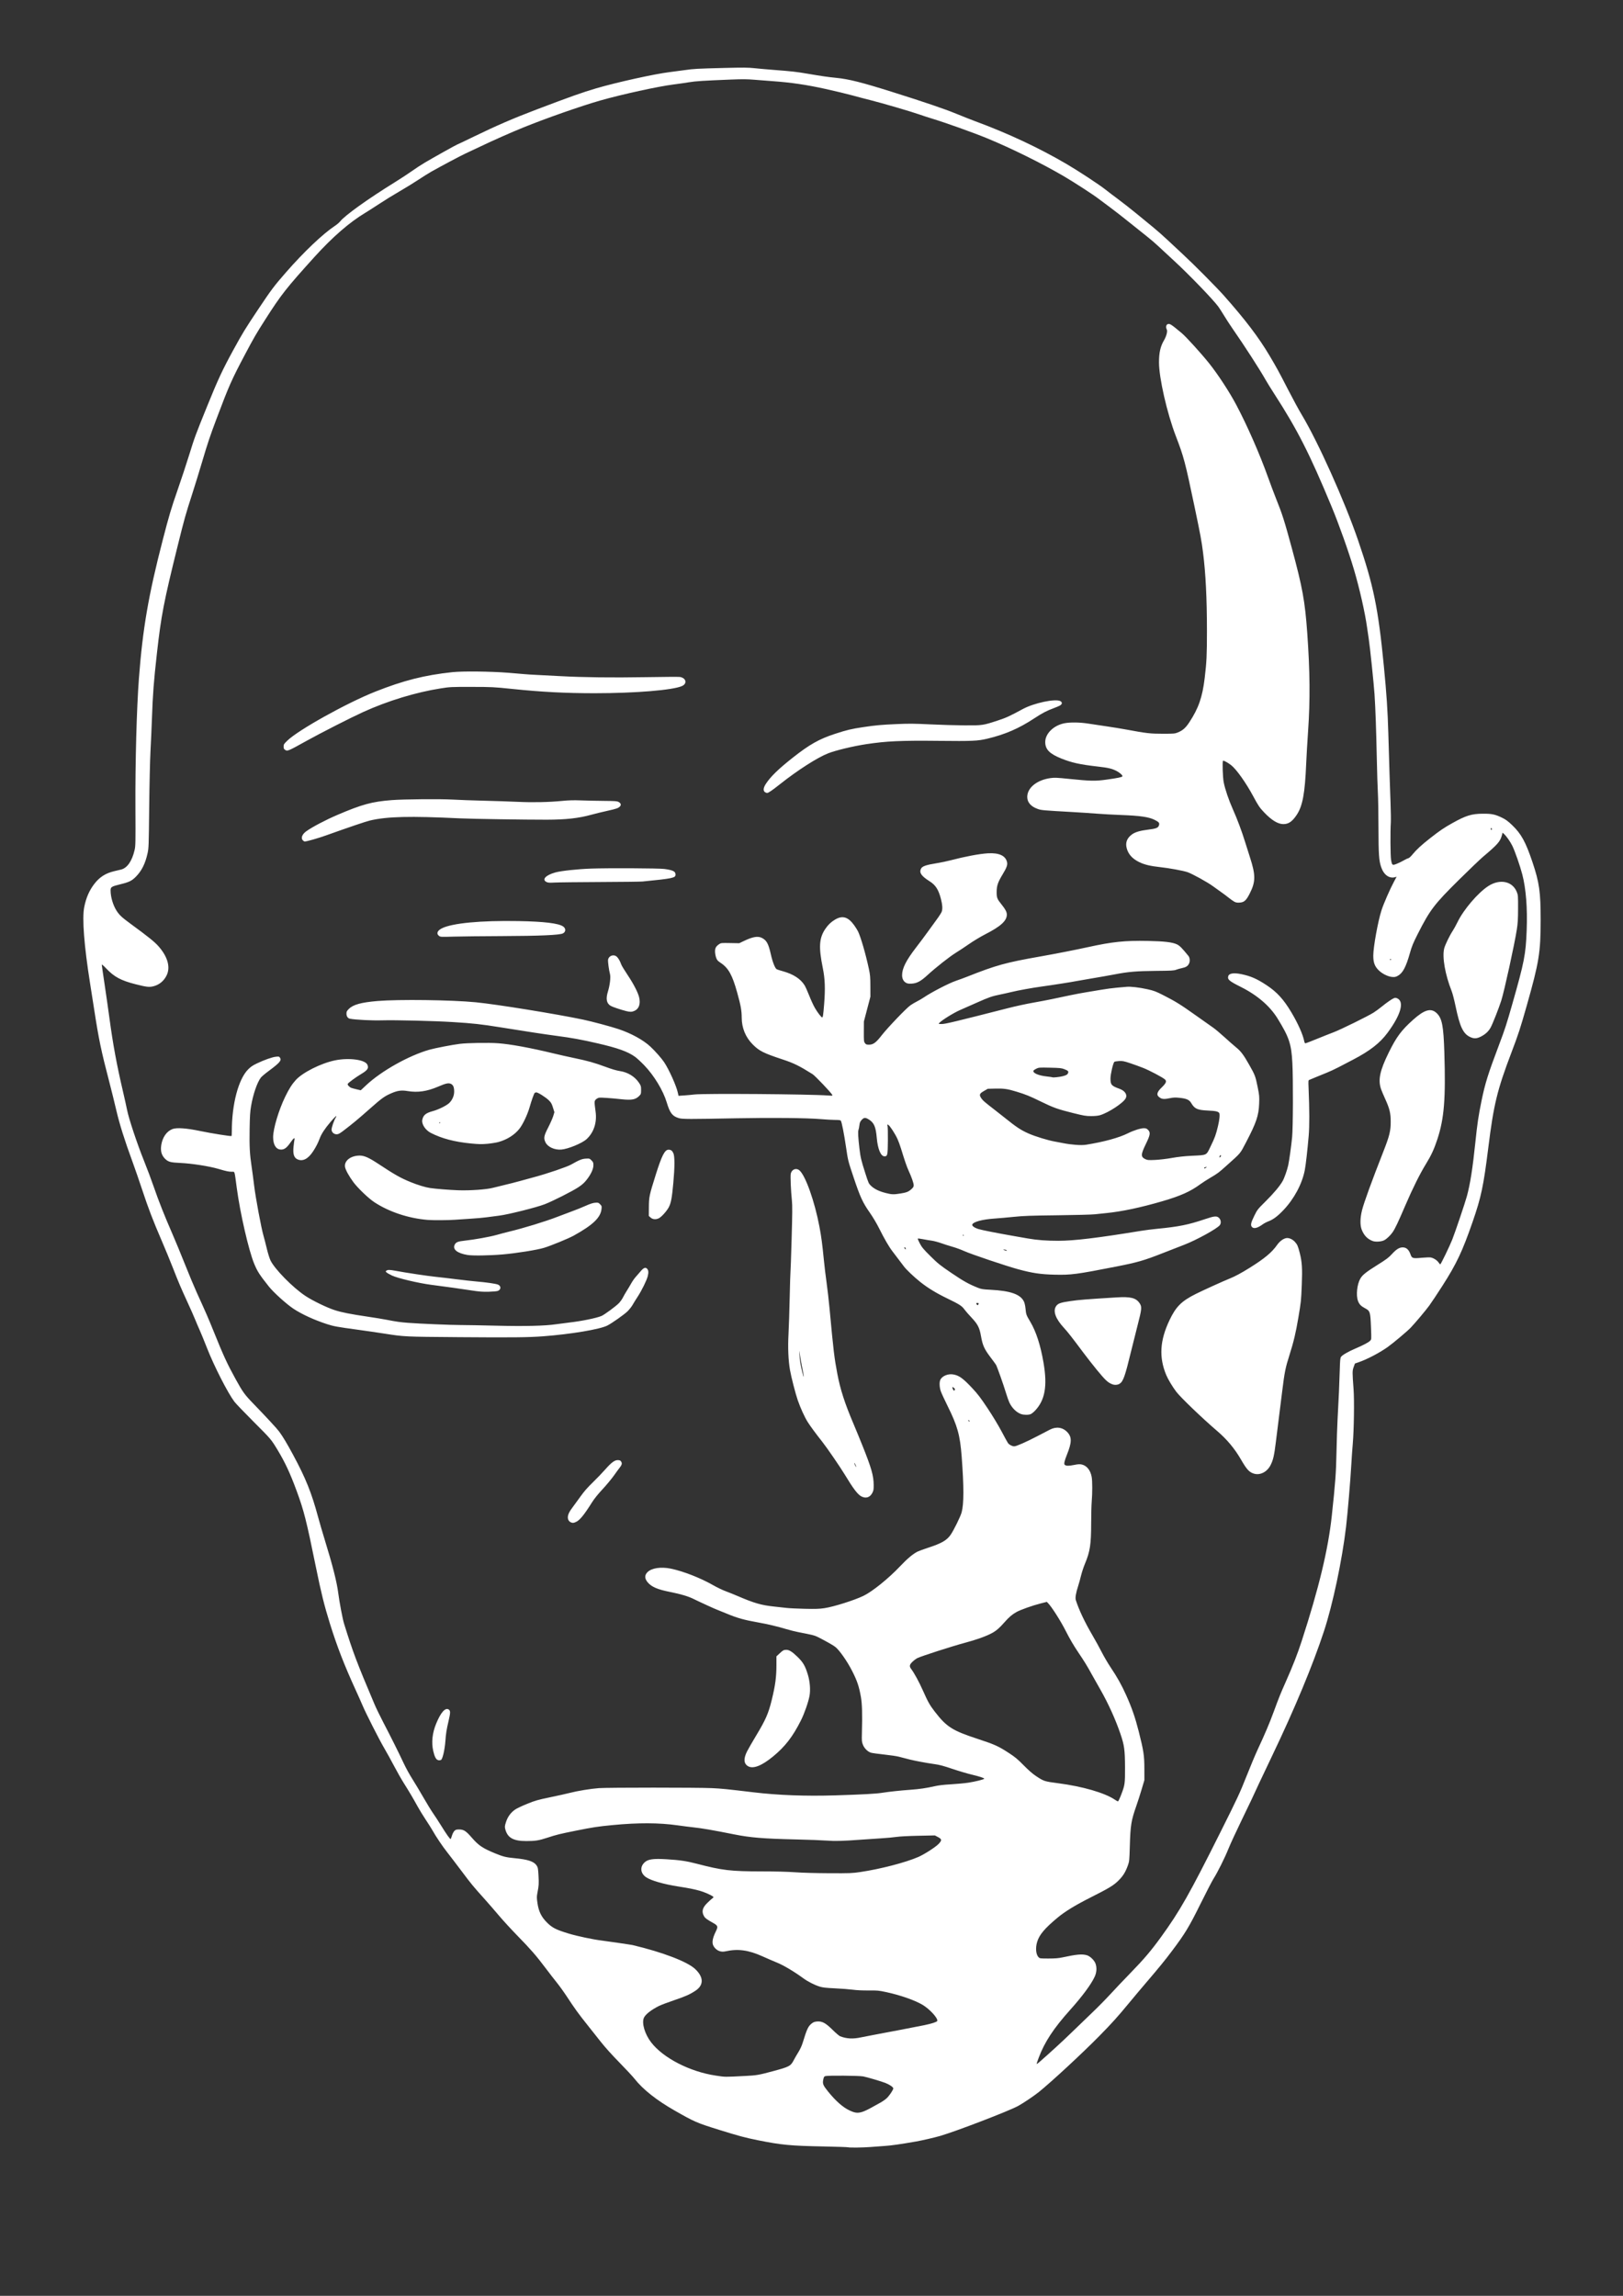 <?xml version="1.0" encoding="UTF-8" standalone="no"?>
<svg
   xmlns:dc="http://purl.org/dc/elements/1.1/"
   xmlns:cc="http://creativecommons.org/ns#"
   xmlns:rdf="http://www.w3.org/1999/02/22-rdf-syntax-ns#"
   xmlns:svg="http://www.w3.org/2000/svg"
   xmlns="http://www.w3.org/2000/svg"
   id="svg8"
   version="1.1"
   viewBox="0 0 210 297"
   height="297mm"
   width="210mm">
  <rect x="0" y="0" width="210" height="297" fill="#333333" stroke="none"/>
  <defs
     id="defs2" />
  <g
     id="layer1">
    <path
       id="path108"
       d="m 109.711,277.785 c -0.025,-0.025 -1.419,-0.072 -3.097,-0.105 -4.355,-0.084 -5.512,-0.194 -8.579,-0.812 -1.628,-0.328 -2.458,-0.551 -4.957,-1.329 -2.935,-0.914 -3.199,-1.029 -5.808,-2.519 -2.342,-1.338 -4.087,-2.723 -5.173,-4.104 -0.231,-0.294 -1.113,-1.241 -1.959,-2.105 -0.966,-0.985 -1.871,-1.992 -2.43,-2.704 -0.49,-0.624 -1.279,-1.619 -1.752,-2.21 -1.073,-1.342 -1.615,-2.09 -2.549,-3.518 -0.404,-0.618 -1.008,-1.461 -1.341,-1.873 -0.333,-0.412 -1,-1.273 -1.481,-1.913 -1.191,-1.584 -1.93,-2.433 -3.609,-4.15 -0.786,-0.804 -1.877,-1.992 -2.424,-2.639 -0.547,-0.647 -1.365,-1.59 -1.818,-2.095 -1.55,-1.727 -1.724,-1.937 -2.98,-3.611 -0.692,-0.922 -1.537,-2.029 -1.878,-2.461 -0.623,-0.788 -1.477,-2.056 -1.921,-2.853 -0.131,-0.235 -0.517,-0.845 -0.857,-1.355 -0.34,-0.51 -0.822,-1.296 -1.07,-1.747 -0.607,-1.102 -1.049,-1.849 -1.764,-2.983 -0.33,-0.523 -0.914,-1.55 -1.298,-2.282 -0.384,-0.733 -0.946,-1.75 -1.248,-2.26 -0.626,-1.057 -2.381,-4.514 -2.807,-5.528 -0.156,-0.373 -0.557,-1.271 -0.889,-1.997 -1.473,-3.214 -2.417,-5.647 -3.339,-8.609 -0.727,-2.335 -1.129,-3.956 -1.81,-7.303 -1.227,-6.026 -1.542,-7.273 -2.501,-9.876 -0.833,-2.261 -1.493,-3.675 -2.459,-5.274 -0.83,-1.373 -0.852,-1.398 -3.107,-3.653 -1.185,-1.185 -2.303,-2.351 -2.484,-2.592 -0.854,-1.137 -2.623,-4.601 -3.53,-6.915 -0.361,-0.922 -0.788,-1.965 -0.948,-2.318 -0.16,-0.353 -0.427,-0.979 -0.594,-1.391 -0.167,-0.412 -0.6,-1.391 -0.961,-2.175 -0.872,-1.891 -1.18,-2.614 -1.938,-4.554 -0.35,-0.896 -0.992,-2.453 -1.426,-3.459 -1.138,-2.638 -1.733,-4.191 -2.52,-6.573 -0.382,-1.157 -0.96,-2.826 -1.284,-3.709 -1.007,-2.741 -1.66,-4.82 -2.074,-6.602 -0.215,-0.926 -0.615,-2.544 -0.889,-3.596 -1.078,-4.133 -1.384,-5.599 -1.992,-9.559 -0.117,-0.765 -0.342,-2.193 -0.498,-3.174 -0.786,-4.928 -1.061,-8.486 -0.769,-9.955 0.238,-1.199 0.652,-2.151 1.304,-2.998 0.681,-0.885 1.461,-1.383 2.58,-1.647 0.343,-0.081 0.739,-0.175 0.88,-0.209 0.795,-0.192 1.423,-1.099 1.753,-2.528 0.121,-0.525 0.129,-0.919 0.106,-5.416 -0.03,-5.962 0.159,-12.935 0.456,-16.832 0.489,-6.408 1.23,-10.714 3.071,-17.831 0.825,-3.189 1.096,-4.101 1.952,-6.562 0.437,-1.255 1.084,-3.213 1.438,-4.351 0.772,-2.483 0.817,-2.605 2.392,-6.49 1.364,-3.366 1.962,-4.649 3.339,-7.168 1.231,-2.252 1.53,-2.74 3.248,-5.314 1.693,-2.536 2.053,-3.014 3.596,-4.779 2.294,-2.624 4.757,-4.965 6.297,-5.985 0.266,-0.176 0.571,-0.431 0.677,-0.567 0.622,-0.79 3.586,-2.916 7.081,-5.079 0.745,-0.461 1.732,-1.108 2.192,-1.436 0.46,-0.329 1.23,-0.832 1.712,-1.118 1.02,-0.606 4.097,-2.327 4.161,-2.327 0.024,0 0.995,-0.462 2.159,-1.028 2.929,-1.423 5.11,-2.366 8.071,-3.491 4.429,-1.682 6.022,-2.248 7.757,-2.756 2.707,-0.792 7.584,-1.87 9.524,-2.105 0.518,-0.063 1.376,-0.177 1.905,-0.253 1.216,-0.176 1.601,-0.197 5.171,-0.286 2.465,-0.061 3.081,-0.056 3.923,0.034 0.549,0.059 1.64,0.156 2.425,0.216 2.433,0.187 2.95,0.246 4.458,0.503 1.76,0.301 2.633,0.427 3.668,0.528 1.634,0.161 3.284,0.577 7.28,1.834 4.15,1.306 6.742,2.188 8.232,2.801 0.856,0.352 1.985,0.799 2.511,0.992 4.191,1.544 8.196,3.421 11.796,5.528 1.534,0.898 4.226,2.667 5.028,3.305 0.294,0.234 1.032,0.795 1.64,1.246 0.608,0.452 1.651,1.269 2.318,1.816 0.667,0.547 1.646,1.35 2.176,1.785 0.53,0.434 1.349,1.156 1.821,1.603 0.472,0.447 1.418,1.33 2.104,1.963 1.333,1.23 4.301,4.218 5.24,5.276 2.787,3.139 4.515,5.412 5.933,7.804 0.928,1.566 1.192,2.049 2.374,4.35 0.619,1.205 1.414,2.669 1.767,3.254 2.11,3.5 5.564,11.187 7.3,16.249 2.003,5.837 2.611,8.799 3.339,16.268 0.36,3.688 0.494,5.717 0.582,8.773 0.128,4.443 0.204,6.829 0.283,8.88 0.043,1.118 0.06,2.306 0.038,2.639 -0.075,1.119 -0.054,4.298 0.032,4.792 0.127,0.731 0.156,0.75 0.751,0.513 0.273,-0.109 0.671,-0.303 0.885,-0.431 0.214,-0.128 0.474,-0.252 0.579,-0.275 0.119,-0.026 0.327,-0.211 0.556,-0.493 0.51,-0.628 1.164,-1.23 2.319,-2.134 1.225,-0.959 1.773,-1.33 2.847,-1.929 1.763,-0.983 2.473,-1.201 3.937,-1.212 1.163,-0.009 1.603,0.085 2.516,0.532 0.455,0.223 0.746,0.438 1.269,0.938 1.186,1.134 1.757,2.173 2.638,4.796 0.886,2.637 1.059,3.856 1.058,7.456 0,4.222 -0.203,5.476 -1.78,11.041 -0.853,3.01 -1.093,3.745 -1.995,6.117 -1.85,4.867 -2.298,6.708 -2.995,12.299 -0.624,5.009 -0.925,6.432 -2.045,9.658 -1.314,3.788 -2.068,5.382 -3.893,8.234 -0.662,1.034 -1.431,2.189 -1.709,2.568 -0.489,0.665 -1.793,2.216 -2.399,2.853 -0.431,0.453 -2.236,1.972 -2.956,2.487 -1.062,0.759 -2.664,1.6 -3.792,1.988 l -0.466,0.16 -0.163,0.451 c -0.179,0.498 -0.18,0.641 -0.013,2.876 0.106,1.424 0.051,5.283 -0.101,7.025 -0.06,0.686 -0.144,1.874 -0.186,2.639 -0.116,2.083 -0.479,6.394 -0.685,8.131 -0.517,4.364 -1.717,10.033 -2.859,13.509 -1.437,4.375 -3.783,10.015 -6.693,16.091 -1.059,2.211 -2.674,5.642 -2.674,5.681 0,0.016 -0.574,1.208 -1.274,2.648 -0.701,1.44 -1.474,3.116 -1.718,3.724 -0.475,1.184 -1.417,3.072 -1.939,3.887 -0.176,0.275 -0.932,1.735 -1.68,3.245 -1.481,2.99 -1.989,3.83 -3.672,6.069 -0.946,1.259 -1.65,2.123 -3.372,4.135 -0.59,0.689 -1.586,1.875 -2.214,2.635 -1.476,1.787 -2.198,2.589 -3.813,4.232 -2.205,2.243 -6.193,5.937 -7.845,7.267 -0.629,0.506 -1.977,1.414 -2.67,1.797 -1.156,0.64 -8.021,3.279 -10.1,3.882 -0.756,0.219 -2.313,0.579 -3.103,0.717 -2.028,0.355 -3.216,0.524 -4.065,0.579 -0.549,0.036 -1.384,0.097 -1.854,0.137 -0.957,0.081 -2.84,0.099 -2.911,0.029 z m 1.87,-4.583 c 0.239,-0.074 0.747,-0.311 1.13,-0.526 0.382,-0.215 0.918,-0.512 1.19,-0.66 0.272,-0.149 0.634,-0.398 0.803,-0.554 0.367,-0.338 0.877,-1.095 0.877,-1.301 0,-0.157 -0.508,-0.503 -1.034,-0.704 -0.578,-0.221 -2.369,-0.748 -2.853,-0.84 -0.548,-0.103 -4.556,-0.137 -4.898,-0.041 -0.162,0.045 -0.203,0.113 -0.273,0.447 -0.112,0.54 -0.032,0.741 0.616,1.544 0.984,1.219 1.911,2.039 2.762,2.442 0.729,0.345 1.068,0.384 1.68,0.194 z M 96.467,268.557 c 1.447,-0.076 1.688,-0.118 3.506,-0.605 2.171,-0.582 2.329,-0.665 2.738,-1.453 0.135,-0.26 0.406,-0.729 0.603,-1.043 0.213,-0.341 0.432,-0.815 0.542,-1.177 0.559,-1.83 0.718,-2.165 1.205,-2.536 0.201,-0.153 0.363,-0.209 0.679,-0.231 0.651,-0.047 1.083,0.189 2,1.092 0.414,0.408 0.847,0.777 0.963,0.821 0.858,0.327 1.648,0.368 2.712,0.139 0.39,-0.084 1.126,-0.227 1.636,-0.319 1.177,-0.212 5.632,-1.066 6.526,-1.252 0.985,-0.204 1.642,-0.417 1.692,-0.547 0.128,-0.333 -0.966,-1.535 -1.904,-2.092 -1,-0.594 -2.861,-1.246 -4.674,-1.637 -0.996,-0.215 -1.155,-0.23 -2.307,-0.219 -0.775,0.008 -1.534,-0.028 -2.033,-0.096 -0.438,-0.059 -1.47,-0.139 -2.294,-0.178 -1.195,-0.056 -1.599,-0.101 -1.997,-0.225 -0.66,-0.205 -1.531,-0.646 -2.104,-1.065 -1.206,-0.882 -2.538,-1.677 -3.414,-2.036 -0.495,-0.203 -1.335,-0.566 -1.866,-0.806 -1.827,-0.827 -3.201,-1.014 -4.808,-0.654 -0.517,0.116 -0.978,-0.023 -1.337,-0.403 -0.479,-0.507 -0.448,-1.089 0.121,-2.243 0.268,-0.544 0.222,-0.687 -0.323,-0.995 -0.863,-0.489 -1.072,-0.638 -1.212,-0.868 -0.365,-0.598 -0.252,-1.111 0.382,-1.736 0.241,-0.238 0.534,-0.505 0.652,-0.595 0.21,-0.159 0.211,-0.164 0.071,-0.271 -0.253,-0.195 -1.127,-0.573 -1.676,-0.725 -0.754,-0.209 -1.389,-0.336 -2.724,-0.544 -1.93,-0.302 -3.56,-0.766 -4.207,-1.198 -0.749,-0.5 -0.846,-1.329 -0.224,-1.92 0.448,-0.426 1.12,-0.522 2.89,-0.413 1.705,0.105 2.563,0.233 3.909,0.585 3.269,0.854 4.356,0.981 8.381,0.983 1.786,9.5e-4 3.33,0.041 4.315,0.112 0.938,0.068 2.656,0.115 4.422,0.123 2.679,0.012 2.969,6.6e-4 3.994,-0.151 2.601,-0.384 5.894,-1.239 7.525,-1.953 0.784,-0.343 2.25,-1.287 2.629,-1.694 0.439,-0.469 0.424,-0.605 -0.098,-0.882 l -0.392,-0.208 -2.14,0.044 c -1.271,0.026 -2.415,0.085 -2.817,0.147 -0.373,0.057 -1.255,0.138 -1.961,0.181 -0.706,0.043 -1.91,0.124 -2.675,0.181 -2.336,0.172 -3.337,0.198 -4.422,0.114 -0.569,-0.044 -2.398,-0.112 -4.065,-0.151 -4.125,-0.096 -5.803,-0.234 -7.881,-0.649 -2.828,-0.565 -4.203,-0.801 -5.349,-0.92 -0.392,-0.041 -1.291,-0.155 -1.997,-0.255 -2.399,-0.339 -5.066,-0.349 -8.364,-0.033 -1.921,0.184 -2.558,0.281 -4.758,0.722 -2.099,0.421 -2.566,0.536 -3.711,0.914 -1.084,0.358 -1.554,0.433 -2.721,0.434 -1.705,9.5e-4 -2.449,-0.426 -2.734,-1.569 -0.071,-0.283 -0.058,-0.391 0.101,-0.892 0.216,-0.68 0.62,-1.231 1.188,-1.621 0.213,-0.146 0.914,-0.478 1.557,-0.738 1.048,-0.423 1.361,-0.512 2.996,-0.852 1.004,-0.209 2.141,-0.462 2.528,-0.563 0.985,-0.256 2.692,-0.535 3.751,-0.613 1.152,-0.084 12.806,-0.085 14.604,0 1.298,0.061 1.84,0.115 5.407,0.541 3.189,0.381 6.735,0.513 10.592,0.394 3.519,-0.108 5.236,-0.202 6.057,-0.332 0.905,-0.143 2.309,-0.294 3.607,-0.387 1.211,-0.087 2.086,-0.214 3.174,-0.462 0.517,-0.118 1.169,-0.194 2.104,-0.247 0.745,-0.042 1.758,-0.137 2.25,-0.211 0.89,-0.133 2.065,-0.427 2.065,-0.516 0,-0.09 -0.609,-0.289 -1.637,-0.534 -0.571,-0.136 -1.703,-0.472 -2.516,-0.747 -1.145,-0.387 -1.659,-0.523 -2.282,-0.605 -0.442,-0.058 -1.302,-0.202 -1.91,-0.321 -1.019,-0.198 -1.425,-0.294 -2.712,-0.64 -0.256,-0.069 -1.106,-0.194 -1.89,-0.279 -0.784,-0.085 -1.547,-0.19 -1.697,-0.234 -0.424,-0.124 -0.871,-0.564 -1.055,-1.038 -0.144,-0.372 -0.156,-0.503 -0.13,-1.478 0.067,-2.498 0.03,-3.814 -0.13,-4.707 -0.245,-1.366 -0.472,-2.045 -1.107,-3.304 -0.638,-1.266 -1.656,-2.727 -2.199,-3.157 -0.275,-0.218 -1.073,-0.672 -2.204,-1.255 -0.447,-0.231 -0.752,-0.309 -2.573,-0.66 -0.415,-0.08 -1.125,-0.258 -1.577,-0.395 -1.091,-0.331 -2.438,-0.65 -3.651,-0.864 -1.787,-0.316 -2.679,-0.566 -4.042,-1.133 -0.71,-0.295 -1.305,-0.537 -1.321,-0.537 -0.056,0 -2.362,-1.057 -2.935,-1.345 -0.719,-0.361 -1.653,-0.641 -3.119,-0.934 -1.588,-0.317 -2.353,-0.647 -2.849,-1.226 -0.421,-0.492 -0.431,-0.943 -0.03,-1.335 0.545,-0.533 1.745,-0.71 3.019,-0.446 1.615,0.335 3.86,1.215 5.492,2.152 0.471,0.27 1.193,0.617 1.605,0.77 0.412,0.153 1.102,0.43 1.533,0.616 2.124,0.914 3.069,1.189 4.672,1.359 0.569,0.06 1.323,0.143 1.676,0.185 0.353,0.041 1.412,0.092 2.354,0.113 1.379,0.031 1.869,0.015 2.518,-0.08 1.208,-0.178 3.883,-1.021 5.077,-1.6 1.149,-0.557 3.243,-2.247 4.722,-3.811 0.945,-0.999 1.666,-1.605 2.267,-1.907 0.176,-0.088 0.786,-0.312 1.355,-0.497 1.749,-0.569 2.434,-0.963 2.93,-1.684 0.409,-0.594 1.273,-2.354 1.42,-2.893 0.302,-1.105 0.303,-3.321 0.006,-7.227 -0.212,-2.778 -0.543,-3.967 -1.823,-6.543 -0.404,-0.814 -0.802,-1.678 -0.884,-1.922 -0.176,-0.52 -0.195,-1.19 -0.043,-1.485 0.242,-0.469 0.958,-0.77 1.605,-0.677 0.777,0.112 1.304,0.486 2.52,1.787 0.709,0.758 1.079,1.244 1.983,2.603 0.65,0.977 1.4,2.219 1.806,2.989 0.382,0.725 0.755,1.403 0.829,1.507 0.157,0.221 0.542,0.42 0.812,0.42 0.269,0 1.506,-0.543 2.962,-1.3 0.686,-0.357 1.429,-0.743 1.65,-0.857 0.832,-0.432 1.671,-0.306 2.266,0.339 0.591,0.641 0.575,1.31 -0.068,2.915 -0.332,0.829 -0.408,1.195 -0.27,1.304 0.182,0.145 0.499,0.148 1.188,0.012 0.564,-0.111 0.752,-0.122 1.019,-0.058 0.645,0.154 1.112,0.743 1.27,1.601 0.096,0.518 0.099,2.079 0.006,3.176 -0.038,0.451 -0.07,1.699 -0.072,2.773 -0.004,2.799 -0.142,3.709 -0.806,5.289 -0.174,0.414 -0.401,1.104 -0.506,1.533 -0.104,0.43 -0.268,1.022 -0.364,1.316 -0.299,0.918 -0.407,1.555 -0.312,1.849 0.418,1.296 1.142,2.825 2.163,4.571 0.379,0.647 0.917,1.626 1.196,2.175 0.279,0.549 0.787,1.417 1.13,1.929 0.891,1.332 1.428,2.293 2.029,3.629 0.734,1.633 1.171,2.898 1.631,4.717 0.628,2.487 0.72,3.096 0.722,4.81 l 9.5e-4,1.462 -0.349,1.177 c -0.192,0.647 -0.504,1.618 -0.693,2.157 -0.668,1.902 -0.763,2.491 -0.843,5.261 -0.052,1.776 -0.066,1.921 -0.239,2.407 -0.31,0.871 -0.617,1.374 -1.189,1.95 -0.655,0.66 -1.197,0.989 -3.711,2.258 -1.927,0.972 -3.267,1.795 -4.229,2.597 -1.646,1.372 -2.334,2.187 -2.616,3.103 -0.244,0.789 -0.167,1.65 0.179,1.996 0.164,0.164 0.205,0.169 1.296,0.168 0.862,-6.6e-4 1.285,-0.035 1.804,-0.147 1.821,-0.392 2.511,-0.454 3.129,-0.284 0.415,0.114 0.962,0.629 1.129,1.063 0.199,0.517 0.163,1.157 -0.098,1.723 -0.457,0.99 -1.599,2.534 -3.164,4.279 -2.151,2.399 -3.311,4.161 -4.073,6.188 -0.151,0.403 -0.275,0.766 -0.275,0.808 0,0.042 0.141,-0.047 0.313,-0.197 1.439,-1.255 3.075,-2.756 4.182,-3.835 0.727,-0.709 1.923,-1.862 2.659,-2.562 0.736,-0.701 1.81,-1.791 2.388,-2.422 0.577,-0.631 1.756,-1.874 2.619,-2.76 1.73,-1.777 2.652,-2.863 3.936,-4.635 2.441,-3.367 3.681,-5.556 7.716,-13.623 2.192,-4.382 2.491,-5.023 3.324,-7.132 0.504,-1.275 1.164,-2.85 1.467,-3.5 0.943,-2.02 1.528,-3.399 2.089,-4.925 0.695,-1.891 0.84,-2.251 1.547,-3.842 0.924,-2.082 1.512,-3.587 2.056,-5.261 2.228,-6.857 3.429,-11.85 3.896,-16.208 0.462,-4.304 0.554,-5.551 0.607,-8.202 0.029,-1.471 0.09,-3.333 0.134,-4.137 0.153,-2.795 0.244,-4.824 0.287,-6.423 0.036,-1.342 0.064,-1.639 0.164,-1.793 0.15,-0.229 0.939,-0.689 1.836,-1.07 1.023,-0.435 1.732,-0.807 1.919,-1.008 0.191,-0.205 0.185,-0.124 0.126,-1.689 -0.077,-2.056 -0.114,-2.178 -0.764,-2.522 -0.535,-0.283 -0.754,-0.51 -0.92,-0.953 -0.273,-0.73 -0.121,-2.162 0.308,-2.894 0.279,-0.477 0.744,-0.846 2.238,-1.78 1.138,-0.711 1.417,-0.921 1.847,-1.391 0.618,-0.676 1.031,-0.908 1.516,-0.854 0.403,0.045 0.691,0.338 0.889,0.903 0.179,0.511 0.283,0.542 1.451,0.433 0.516,-0.048 1.045,-0.065 1.177,-0.037 0.365,0.076 0.802,0.357 0.994,0.638 0.095,0.139 0.196,0.253 0.224,0.254 0.076,6.6e-4 1.207,-2.335 1.554,-3.209 0.374,-0.941 1.657,-4.742 1.89,-5.599 0.433,-1.593 0.749,-3.603 1.104,-7.025 0.25,-2.412 0.397,-3.4 0.798,-5.349 0.463,-2.254 0.831,-3.428 2.256,-7.204 0.774,-2.05 0.963,-2.631 1.717,-5.278 1.564,-5.49 1.743,-6.409 1.863,-9.542 0.111,-2.889 -0.084,-5.377 -0.567,-7.241 -0.288,-1.11 -0.962,-3.043 -1.295,-3.712 -0.277,-0.556 -0.745,-1.22 -1.077,-1.528 l -0.174,-0.162 -0.115,0.411 c -0.208,0.745 -0.576,1.158 -2.403,2.696 -0.371,0.313 -1.764,1.644 -3.094,2.958 -3.232,3.192 -3.78,3.911 -5.36,7.025 -0.609,1.202 -0.77,1.593 -1.021,2.482 -0.515,1.828 -0.934,2.61 -1.583,2.957 -0.265,0.142 -0.392,0.166 -0.725,0.137 -0.545,-0.047 -1.283,-0.415 -1.742,-0.87 -0.511,-0.507 -0.691,-0.998 -0.691,-1.889 0,-1.109 0.604,-4.445 1.063,-5.868 0.275,-0.854 1.114,-2.772 1.638,-3.745 l 0.318,-0.59 -0.197,0.055 c -0.752,0.21 -1.457,-0.295 -1.8,-1.293 -0.29,-0.844 -0.343,-1.617 -0.352,-5.178 -0.005,-1.863 -0.038,-3.853 -0.075,-4.422 -0.037,-0.569 -0.102,-2.671 -0.144,-4.672 -0.081,-3.77 -0.168,-6.197 -0.29,-8.095 -0.084,-1.298 -0.599,-6.24 -0.747,-7.168 -0.056,-0.353 -0.153,-1.011 -0.215,-1.462 -0.265,-1.928 -0.981,-5.085 -1.716,-7.56 -0.695,-2.34 -1.925,-5.797 -2.895,-8.131 -2.822,-6.795 -4.42,-9.938 -7.401,-14.549 -0.419,-0.648 -0.916,-1.45 -1.104,-1.784 -0.786,-1.389 -2.726,-4.395 -4.256,-6.597 -0.354,-0.51 -0.857,-1.28 -1.116,-1.712 -0.26,-0.432 -0.6,-0.961 -0.756,-1.177 -0.654,-0.904 -3.849,-4.213 -5.752,-5.959 -0.765,-0.702 -1.683,-1.552 -2.041,-1.891 -0.358,-0.338 -0.956,-0.853 -1.329,-1.144 -0.373,-0.291 -1.396,-1.109 -2.274,-1.819 -0.878,-0.71 -2.061,-1.632 -2.63,-2.05 -0.569,-0.417 -1.243,-0.92 -1.498,-1.118 -0.649,-0.502 -3.179,-2.142 -4.458,-2.889 -2.895,-1.692 -6.777,-3.611 -9.959,-4.923 -1.711,-0.705 -5.368,-2.013 -7.062,-2.526 -0.524,-0.159 -1.261,-0.399 -1.638,-0.534 -0.984,-0.353 -4.867,-1.49 -6.375,-1.867 -0.706,-0.177 -1.797,-0.463 -2.425,-0.637 -0.628,-0.174 -2.163,-0.542 -3.411,-0.818 -2.39,-0.529 -4.462,-0.835 -6.752,-0.997 -0.608,-0.043 -1.667,-0.126 -2.354,-0.183 -1.011,-0.085 -1.594,-0.091 -3.067,-0.032 -3.663,0.147 -4.625,0.209 -5.46,0.349 -0.469,0.079 -1.366,0.208 -1.993,0.287 -2.013,0.253 -6.673,1.272 -9.503,2.078 -2.499,0.712 -7.046,2.307 -10.004,3.509 -1.536,0.624 -3.839,1.644 -5.421,2.401 -0.804,0.385 -1.703,0.807 -1.997,0.939 -0.528,0.236 -3.209,1.66 -4.458,2.367 -0.353,0.2 -1.107,0.673 -1.676,1.052 -0.569,0.379 -1.66,1.05 -2.425,1.491 -0.765,0.441 -1.936,1.163 -2.603,1.605 -0.667,0.441 -1.485,0.966 -1.819,1.165 -2.022,1.208 -4.242,3.135 -6.543,5.676 -3.672,4.057 -4.339,4.904 -6.388,8.116 -1.196,1.875 -1.474,2.353 -2.591,4.461 -1.771,3.342 -2.1,4.084 -3.701,8.333 -0.868,2.304 -1.164,3.19 -1.898,5.668 -0.354,1.196 -0.918,3.026 -1.253,4.065 -0.895,2.775 -1.017,3.212 -1.919,6.847 -1.774,7.158 -2.113,8.911 -2.662,13.801 -0.417,3.705 -0.534,5.241 -0.648,8.488 -0.042,1.177 -0.125,3.054 -0.186,4.172 -0.063,1.164 -0.135,4.274 -0.167,7.275 -0.054,5.009 -0.063,5.274 -0.212,5.951 -0.293,1.334 -0.755,2.263 -1.503,3.023 -0.525,0.533 -0.872,0.705 -1.954,0.971 -1.228,0.301 -1.326,0.362 -1.326,0.821 0,0.842 0.318,1.914 0.782,2.631 0.354,0.548 0.68,0.851 1.796,1.669 2.402,1.762 3.141,2.36 3.669,2.97 1.158,1.336 1.518,2.682 0.995,3.729 -0.356,0.714 -0.946,1.198 -1.691,1.389 -0.548,0.14 -0.894,0.101 -2.319,-0.261 -1.891,-0.48 -2.768,-0.951 -3.794,-2.035 -0.35,-0.369 -0.578,-0.563 -0.578,-0.491 0,0.066 0.16,1.184 0.356,2.483 0.196,1.299 0.485,3.317 0.642,4.484 0.455,3.37 0.935,5.967 1.745,9.434 0.211,0.902 0.453,1.994 0.538,2.425 0.219,1.107 1.31,4.379 2.176,6.526 0.404,1 0.981,2.541 1.284,3.424 0.61,1.777 1.4,3.771 2.39,6.033 0.359,0.821 1.087,2.581 1.617,3.912 0.53,1.331 1.22,2.984 1.534,3.673 1.209,2.656 1.518,3.365 2.16,4.958 1.309,3.248 1.777,4.264 2.904,6.308 0.892,1.615 1.138,1.957 2.221,3.077 1.753,1.812 3.101,3.27 3.383,3.656 0.503,0.69 0.992,1.506 1.805,3.012 1.631,3.022 2.392,4.914 3.238,8.06 0.179,0.667 0.564,1.983 0.854,2.924 1.032,3.349 1.57,5.473 1.752,6.918 0.14,1.112 0.561,3.334 0.745,3.925 1.157,3.724 1.634,4.988 3.932,10.411 0.216,0.51 0.729,1.569 1.14,2.354 0.922,1.76 2.055,4.03 2.67,5.351 0.255,0.548 0.748,1.443 1.096,1.989 0.348,0.546 1.002,1.638 1.454,2.426 0.452,0.788 1.004,1.689 1.226,2.003 0.222,0.314 0.672,1.004 1,1.533 0.762,1.232 1.222,1.879 1.284,1.806 0.027,-0.032 0.103,-0.239 0.17,-0.459 0.067,-0.221 0.205,-0.485 0.308,-0.588 0.161,-0.161 0.248,-0.187 0.617,-0.187 0.59,0 0.88,0.186 1.621,1.041 0.897,1.035 1.409,1.38 3.049,2.055 1.01,0.416 1.407,0.514 2.477,0.614 1.736,0.162 2.527,0.421 2.871,0.941 0.173,0.262 0.194,0.373 0.247,1.295 0.06,1.06 0.046,1.292 -0.134,2.227 -0.101,0.524 -0.101,0.649 0.002,1.355 0.159,1.089 0.504,1.788 1.25,2.529 0.672,0.668 1.162,0.914 2.818,1.416 1.08,0.327 3.166,0.767 4.249,0.896 0.645,0.077 3.795,0.538 3.991,0.585 3.889,0.923 7.07,2.139 8.09,3.093 1.121,1.049 1.138,2.09 0.046,2.811 -0.744,0.492 -1.26,0.721 -2.819,1.251 -0.806,0.274 -1.665,0.599 -1.909,0.723 -1.018,0.513 -1.761,1.099 -1.95,1.54 -0.296,0.687 0.125,2.104 0.94,3.164 1.56,2.029 5.017,3.806 8.376,4.304 1.289,0.191 1.046,0.189 3.852,0.041 z m 0.307,-40.08 c -0.553,-0.337 -0.587,-0.977 -0.102,-1.927 0.166,-0.324 0.691,-1.236 1.166,-2.025 1.231,-2.043 1.583,-2.846 2.009,-4.574 0.466,-1.892 0.615,-2.995 0.615,-4.547 v -1.127 l 0.399,-0.372 c 0.449,-0.419 0.538,-0.467 0.87,-0.474 0.364,-0.008 0.762,0.239 1.443,0.896 0.732,0.706 1.011,1.182 1.352,2.309 0.273,0.901 0.358,1.983 0.216,2.755 -0.147,0.802 -0.666,2.288 -1.106,3.164 -1.059,2.11 -2.045,3.387 -3.613,4.677 -1.478,1.216 -2.596,1.645 -3.249,1.246 z m -40.164,-0.806 c -0.223,-0.107 -0.397,-0.472 -0.554,-1.159 -0.251,-1.097 -0.121,-2.317 0.377,-3.528 0.603,-1.467 1.183,-2.119 1.627,-1.828 0.238,0.156 0.233,0.398 -0.032,1.531 -0.247,1.056 -0.33,1.58 -0.396,2.505 -0.088,1.233 -0.393,2.497 -0.602,2.497 -0.035,0 -0.106,0.014 -0.159,0.031 -0.052,0.017 -0.17,-0.006 -0.261,-0.049 z m 17.284,-30.719 c -0.273,-0.112 -0.428,-0.359 -0.421,-0.671 0.008,-0.357 0.194,-0.737 0.656,-1.341 0.191,-0.249 0.631,-0.854 0.979,-1.344 0.458,-0.646 0.896,-1.147 1.589,-1.819 0.526,-0.51 1.262,-1.276 1.636,-1.702 0.754,-0.859 1.192,-1.187 1.583,-1.186 0.294,9.5e-4 0.379,0.047 0.492,0.262 0.097,0.185 0.03,0.4 -0.219,0.704 -0.095,0.115 -0.434,0.579 -0.755,1.03 -0.32,0.451 -0.987,1.254 -1.481,1.783 -0.572,0.613 -1.058,1.217 -1.339,1.663 -1.036,1.648 -1.595,2.334 -2.079,2.554 -0.314,0.143 -0.428,0.154 -0.644,0.066 z m 37.569,-3.364 c -0.48,-0.238 -1.043,-0.978 -2.192,-2.88 -0.563,-0.932 -2.285,-3.441 -2.864,-4.172 -0.839,-1.06 -1.596,-2.087 -1.908,-2.589 -0.408,-0.656 -0.926,-1.794 -1.28,-2.813 -0.291,-0.838 -0.839,-2.972 -1.004,-3.91 -0.215,-1.226 -0.285,-2.909 -0.192,-4.612 0.047,-0.86 0.118,-3.01 0.156,-4.778 0.039,-1.768 0.084,-3.236 0.099,-3.261 0.016,-0.025 0.083,-1.938 0.149,-4.251 0.095,-3.322 0.104,-4.37 0.039,-4.99 -0.137,-1.306 -0.217,-3.196 -0.149,-3.499 0.126,-0.56 0.701,-0.783 1.117,-0.432 0.782,0.658 1.97,3.998 2.593,7.29 0.242,1.28 0.372,2.257 0.569,4.273 0.08,0.824 0.24,2.156 0.355,2.96 0.115,0.804 0.291,2.345 0.391,3.424 0.503,5.427 0.609,6.316 0.997,8.359 0.391,2.06 0.959,3.816 2.105,6.512 0.284,0.667 0.801,1.927 1.151,2.8 1.166,2.914 1.441,3.877 1.45,5.084 0.005,0.591 -0.018,0.724 -0.173,1.026 -0.301,0.586 -0.818,0.755 -1.41,0.462 z m -0.769,-4.09 c -0.062,-0.148 -0.128,-0.253 -0.147,-0.234 -0.019,0.019 0.021,0.15 0.088,0.292 0.159,0.334 0.204,0.29 0.058,-0.058 z m -6.848,-12.313 c -0.101,-0.487 -0.244,-1.27 -0.319,-1.741 -0.136,-0.854 -0.136,-0.855 -0.097,-0.25 0.021,0.333 0.086,0.879 0.143,1.213 0.113,0.663 0.385,1.734 0.429,1.691 0.015,-0.015 -0.055,-0.426 -0.155,-0.913 z m 58.383,13.451 c -0.603,-0.192 -0.92,-0.542 -1.668,-1.838 -0.805,-1.394 -1.82,-2.609 -3.074,-3.678 -1.878,-1.602 -4.735,-4.342 -5.291,-5.076 -0.489,-0.645 -1.067,-1.608 -1.298,-2.164 -0.956,-2.297 -0.827,-4.468 0.424,-7.096 0.835,-1.754 1.545,-2.462 3.405,-3.394 0.878,-0.44 3.651,-1.699 4.348,-1.974 0.688,-0.272 1.494,-0.703 2.611,-1.399 1.91,-1.19 2.878,-1.994 3.541,-2.941 0.341,-0.487 0.793,-0.83 1.192,-0.905 0.343,-0.064 0.816,0.138 1.128,0.483 0.319,0.353 0.4,0.542 0.637,1.476 0.284,1.121 0.338,1.981 0.255,4.03 -0.089,2.173 -0.087,2.161 -0.44,4.27 -0.33,1.976 -0.616,3.178 -1.166,4.904 -0.51,1.6 -0.623,2.164 -0.928,4.636 -0.138,1.118 -0.347,2.787 -0.464,3.709 -0.117,0.922 -0.277,2.206 -0.356,2.853 -0.215,1.758 -0.344,2.325 -0.681,2.996 -0.449,0.894 -1.368,1.362 -2.173,1.106 z m -30.123,-7.707 c -0.599,-0.22 -1.171,-0.786 -1.504,-1.489 -0.096,-0.203 -0.291,-0.753 -0.433,-1.222 -0.345,-1.141 -1.163,-3.447 -1.301,-3.669 -0.061,-0.098 -0.342,-0.483 -0.626,-0.856 -0.893,-1.175 -1.095,-1.617 -1.318,-2.88 -0.19,-1.074 -0.417,-1.511 -1.238,-2.38 -0.361,-0.383 -0.764,-0.845 -0.894,-1.028 -0.335,-0.469 -0.64,-0.664 -2.252,-1.444 -1.412,-0.683 -2.533,-1.37 -3.499,-2.145 -0.807,-0.647 -1.763,-1.557 -2.074,-1.971 -0.666,-0.889 -1.156,-1.535 -1.476,-1.945 -0.446,-0.572 -1.047,-1.603 -1.729,-2.969 -0.334,-0.667 -0.82,-1.487 -1.228,-2.068 -0.909,-1.296 -1.236,-2.01 -2.086,-4.547 -0.721,-2.156 -0.722,-2.16 -0.971,-3.852 -0.265,-1.807 -0.569,-3.348 -0.688,-3.494 -0.048,-0.059 -0.29,-0.089 -0.723,-0.09 -0.358,-6.6e-4 -1.203,-0.048 -1.877,-0.105 -1.794,-0.153 -6.365,-0.199 -10.911,-0.109 -6.135,0.12 -6.98,0.118 -7.441,-0.018 -0.841,-0.249 -1.152,-0.653 -1.567,-2.029 -0.466,-1.546 -1.629,-3.469 -2.9,-4.795 -0.422,-0.44 -0.966,-0.942 -1.21,-1.116 -0.942,-0.672 -2.216,-1.129 -4.843,-1.736 -2.088,-0.482 -3.295,-0.702 -5.313,-0.969 -1.494,-0.197 -3.801,-0.548 -7.275,-1.107 -2.461,-0.396 -3.552,-0.516 -6.098,-0.673 -2.506,-0.154 -7.422,-0.275 -9.201,-0.226 -1.333,0.037 -3.43,-0.069 -4.153,-0.209 -0.272,-0.053 -0.448,-0.309 -0.448,-0.651 0,-0.27 0.04,-0.349 0.31,-0.619 0.56,-0.56 1.593,-0.844 3.72,-1.022 2.738,-0.229 9.543,-0.142 12.696,0.164 2.667,0.258 10.414,1.51 13.908,2.247 1.134,0.239 3.585,0.895 4.556,1.22 1.648,0.55 3.213,1.41 4.14,2.274 0.613,0.572 1.448,1.519 1.782,2.024 0.628,0.945 1.567,3.037 1.76,3.918 l 0.092,0.418 0.718,-0.048 c 0.395,-0.026 1.007,-0.083 1.36,-0.125 1.251,-0.149 14.826,-0.045 17.287,0.132 0.561,0.041 0.593,0.035 0.525,-0.086 -0.188,-0.336 -2.217,-2.467 -2.544,-2.673 -1.71,-1.073 -2.416,-1.421 -3.851,-1.896 -2.513,-0.832 -3.056,-1.105 -3.906,-1.964 -0.922,-0.931 -1.41,-2.127 -1.412,-3.462 -0.002,-0.905 -0.119,-1.552 -0.582,-3.222 -0.633,-2.282 -1.133,-3.186 -2.131,-3.848 -0.402,-0.267 -0.48,-0.355 -0.596,-0.678 -0.073,-0.204 -0.137,-0.553 -0.142,-0.777 -0.01,-0.458 0.117,-0.69 0.531,-0.972 0.234,-0.159 0.288,-0.164 1.42,-0.143 l 1.177,0.022 0.571,-0.274 c 1.187,-0.57 1.842,-0.683 2.374,-0.409 0.606,0.312 0.837,0.741 1.154,2.148 0.226,1.002 0.543,1.795 0.762,1.908 0.072,0.037 0.436,0.153 0.809,0.257 1.33,0.371 2.251,0.966 2.776,1.794 0.117,0.185 0.391,0.79 0.608,1.345 0.217,0.555 0.547,1.273 0.734,1.596 0.342,0.591 0.831,1.229 0.941,1.229 0.102,0 0.143,-0.276 0.261,-1.747 0.157,-1.97 0.109,-3.248 -0.175,-4.639 -0.554,-2.716 -0.477,-3.892 0.336,-5.077 0.362,-0.528 0.726,-0.875 1.246,-1.186 0.968,-0.581 1.71,-0.354 2.502,0.763 0.171,0.242 0.378,0.571 0.459,0.733 0.353,0.7 0.997,2.912 1.411,4.842 0.177,0.826 0.199,1.075 0.201,2.282 l 0.003,1.355 -0.421,1.605 -0.421,1.605 -0.006,1.296 c -0.006,1.215 0.004,1.309 0.146,1.498 0.134,0.178 0.197,0.202 0.535,0.2 0.538,-0.002 0.907,-0.276 1.632,-1.216 0.727,-0.941 3.182,-3.507 3.709,-3.875 0.216,-0.151 0.601,-0.379 0.856,-0.507 0.255,-0.128 0.64,-0.352 0.856,-0.499 1.038,-0.703 3.283,-1.863 4.22,-2.179 0.379,-0.128 1.021,-0.364 1.426,-0.524 3.759,-1.488 4.959,-1.819 9.439,-2.608 1.958,-0.345 4.561,-0.855 6.219,-1.219 3.124,-0.686 4.752,-0.854 7.688,-0.795 2.171,0.043 3.206,0.166 3.796,0.45 0.344,0.166 0.646,0.47 1.471,1.486 0.192,0.237 0.231,0.684 0.086,0.989 -0.156,0.33 -0.399,0.485 -0.929,0.594 -0.235,0.048 -0.572,0.144 -0.749,0.213 -0.277,0.108 -0.629,0.127 -2.597,0.144 -2.507,0.021 -3.607,0.114 -5.356,0.454 -0.588,0.114 -1.952,0.354 -3.031,0.534 -1.079,0.179 -2.01,0.341 -2.068,0.359 -0.165,0.051 -3.193,0.525 -4.351,0.68 -1.186,0.16 -3.127,0.513 -3.95,0.719 -0.309,0.077 -0.939,0.218 -1.399,0.311 -1.083,0.221 -1.452,0.348 -3.018,1.046 -0.714,0.318 -1.693,0.751 -2.177,0.961 -0.837,0.365 -2.367,1.313 -2.684,1.662 -0.132,0.146 -0.131,0.146 0.327,0.146 0.447,0 1.764,-0.316 8.589,-2.06 0.904,-0.231 2.317,-0.539 3.138,-0.683 0.822,-0.145 1.927,-0.354 2.457,-0.466 0.53,-0.111 1.573,-0.331 2.318,-0.488 0.745,-0.157 1.708,-0.339 2.14,-0.404 0.432,-0.065 1.298,-0.21 1.926,-0.321 0.628,-0.111 1.574,-0.237 2.104,-0.281 0.53,-0.043 1.091,-0.092 1.248,-0.109 0.488,-0.051 1.67,0.087 2.675,0.313 0.847,0.19 1.091,0.282 2.033,0.761 1.609,0.819 2.214,1.194 4.186,2.593 0.993,0.704 2.026,1.434 2.296,1.623 0.27,0.188 0.931,0.743 1.468,1.234 0.537,0.49 1.204,1.075 1.481,1.3 0.633,0.513 0.972,0.964 1.722,2.291 0.741,1.31 0.796,1.456 1.08,2.864 0.214,1.062 0.228,1.21 0.191,2.14 -0.062,1.561 -0.367,2.461 -1.697,5.003 -0.788,1.507 -0.632,1.32 -2.451,2.949 -1.125,1.008 -1.164,1.038 -2.178,1.638 -0.451,0.267 -1.029,0.64 -1.284,0.828 -1.272,0.938 -2.541,1.508 -4.895,2.196 -2.812,0.822 -5.263,1.341 -7.265,1.539 -0.432,0.043 -1.106,0.113 -1.498,0.157 -0.392,0.044 -2.575,0.101 -4.85,0.128 -3.453,0.041 -4.378,0.074 -5.599,0.2 -0.804,0.083 -1.944,0.184 -2.532,0.224 -1.566,0.107 -2.734,0.421 -2.869,0.771 -0.067,0.174 0.275,0.423 0.805,0.587 0.451,0.139 2.352,0.514 4.56,0.9 0.588,0.103 1.407,0.246 1.819,0.318 1.191,0.209 2.423,0.302 3.958,0.3 2.065,-0.003 5.046,-0.362 10.77,-1.299 0.471,-0.077 1.369,-0.19 1.997,-0.251 2.814,-0.274 4.041,-0.52 6.196,-1.247 1.254,-0.423 1.537,-0.446 1.833,-0.149 0.239,0.239 0.284,0.65 0.1,0.913 -0.308,0.44 -3.02,1.935 -4.634,2.555 -0.588,0.226 -1.824,0.707 -2.746,1.07 -2.429,0.956 -3.284,1.203 -5.991,1.734 -5.204,1.02 -5.88,1.109 -8.024,1.058 -1.798,-0.043 -2.887,-0.205 -4.707,-0.701 -1.568,-0.427 -6.086,-1.95 -6.954,-2.344 -0.412,-0.187 -1.102,-0.44 -1.533,-0.562 -0.432,-0.122 -1.1,-0.335 -1.486,-0.473 -0.386,-0.138 -0.931,-0.282 -1.212,-0.32 -0.281,-0.038 -0.791,-0.123 -1.134,-0.191 -0.342,-0.067 -0.643,-0.102 -0.667,-0.078 -0.024,0.025 0.095,0.309 0.266,0.632 0.265,0.501 0.468,0.744 1.38,1.647 0.971,0.962 1.221,1.162 2.71,2.174 1.549,1.052 2.241,1.438 3.424,1.911 0.436,0.174 0.639,0.207 1.605,0.256 2.604,0.133 3.893,0.583 4.346,1.519 0.092,0.19 0.174,0.557 0.212,0.945 0.073,0.749 0.088,0.792 0.607,1.667 0.769,1.297 1.33,3.033 1.722,5.326 0.514,3.008 0.19,4.826 -1.101,6.184 -0.181,0.191 -0.433,0.391 -0.559,0.446 -0.29,0.125 -0.9,0.119 -1.257,-0.011 z m -5.511,-14.196 c 0.064,-0.167 0.059,-0.172 -0.138,-0.172 -0.159,0 -0.171,0.017 -0.104,0.143 0.092,0.172 0.183,0.183 0.242,0.03 z m 3.607,-7.022 c -0.058,-0.036 -0.185,-0.064 -0.283,-0.062 -0.156,0.004 -0.148,0.016 0.071,0.096 0.264,0.097 0.388,0.077 0.212,-0.034 z m -13.021,-0.237 c -0.046,-0.119 -0.172,-0.164 -0.172,-0.06 0,0.069 0.159,0.236 0.193,0.202 0.013,-0.013 0.004,-0.077 -0.021,-0.141 z m 7.531,-1.646 c 0,-0.017 -0.032,-0.051 -0.071,-0.075 -0.039,-0.024 -0.071,-0.01 -0.071,0.032 0,0.042 0.032,0.075 0.071,0.075 0.039,0 0.071,-0.014 0.071,-0.032 z m -8.215,-5.426 c 0.81,-0.131 1.052,-0.228 1.432,-0.571 0.232,-0.21 0.293,-0.314 0.293,-0.504 0,-0.263 -0.277,-1.056 -0.659,-1.884 -0.238,-0.517 -0.5,-1.277 -0.981,-2.853 -0.126,-0.412 -0.336,-0.981 -0.466,-1.265 -0.307,-0.668 -0.979,-1.697 -1.177,-1.803 -0.148,-0.079 -0.152,-0.073 -0.097,0.155 0.032,0.131 0.05,0.991 0.041,1.911 -0.018,1.863 -0.048,2 -0.442,2 -0.477,0 -0.87,-0.94 -0.997,-2.389 -0.127,-1.449 -0.356,-1.97 -1.052,-2.393 -0.445,-0.27 -0.62,-0.25 -0.933,0.106 -0.167,0.19 -0.227,0.341 -0.263,0.66 -0.025,0.228 -0.08,0.501 -0.12,0.608 -0.082,0.214 -0.041,0.973 0.128,2.409 0.136,1.148 0.224,1.52 0.752,3.168 0.421,1.314 0.448,1.372 0.765,1.668 0.428,0.399 1.022,0.687 1.862,0.903 0.803,0.207 1.034,0.216 1.913,0.073 z m 39.566,-3.357 c 0.127,-0.103 0.127,-0.109 0.008,-0.071 -0.072,0.023 -0.16,0.041 -0.196,0.041 -0.036,0 -0.066,0.032 -0.066,0.071 0,0.103 0.095,0.088 0.254,-0.041 z m -4.436,-1.247 c 0.846,-0.148 1.645,-0.235 2.596,-0.281 1.995,-0.096 1.839,-0.019 2.409,-1.196 0.571,-1.178 0.688,-1.502 0.962,-2.645 0.203,-0.849 0.266,-1.529 0.157,-1.693 -0.132,-0.198 -0.456,-0.269 -1.443,-0.314 -1.388,-0.064 -1.737,-0.222 -2.185,-0.985 -0.239,-0.408 -0.611,-0.572 -1.5,-0.663 -0.548,-0.056 -0.788,-0.048 -1.216,0.041 -0.705,0.146 -1.006,0.139 -1.281,-0.029 -0.544,-0.331 -0.494,-0.7 0.181,-1.351 0.584,-0.563 0.684,-0.818 0.412,-1.052 -0.314,-0.27 -1.976,-1.147 -2.791,-1.473 -0.432,-0.172 -1.196,-0.45 -1.699,-0.617 -0.814,-0.271 -0.972,-0.301 -1.442,-0.277 -0.29,0.015 -0.564,0.062 -0.607,0.106 -0.161,0.161 -0.496,1.614 -0.496,2.15 0,0.817 0.12,0.954 1.166,1.333 0.712,0.258 1.044,0.767 0.804,1.232 -0.311,0.602 -2.219,1.857 -3.321,2.184 -0.25,0.074 -0.656,0.115 -1.148,0.115 -0.682,0 -0.922,-0.04 -2.325,-0.389 -2.006,-0.498 -2.548,-0.692 -4.199,-1.499 -1.462,-0.715 -1.92,-0.9 -3.152,-1.277 -1.14,-0.349 -1.632,-0.419 -2.735,-0.39 l -0.965,0.025 -0.497,0.286 c -0.59,0.34 -0.644,0.489 -0.34,0.942 0.199,0.295 0.403,0.471 1.804,1.554 0.406,0.314 0.949,0.741 1.207,0.949 1.528,1.233 2.133,1.631 3.152,2.074 0.836,0.364 2.457,0.861 3.287,1.008 0.247,0.044 0.754,0.141 1.127,0.215 1.073,0.215 2.356,0.307 2.953,0.212 2.328,-0.37 4.303,-0.911 5.464,-1.498 0.681,-0.344 1.615,-0.642 2.016,-0.642 0.29,0 0.384,0.035 0.557,0.208 0.347,0.347 0.299,0.649 -0.291,1.86 -0.651,1.336 -0.659,1.647 -0.048,1.936 0.266,0.126 0.398,0.136 1.251,0.099 0.552,-0.024 1.468,-0.132 2.175,-0.256 z m 6.309,-0.158 c 0.042,-0.05 0.051,-0.132 0.021,-0.18 -0.038,-0.062 -0.08,-0.035 -0.137,0.092 -0.086,0.189 -0.014,0.245 0.116,0.089 z m -20.493,-10.401 c 0.489,-0.12 0.656,-0.209 0.742,-0.397 0.11,-0.242 0.027,-0.334 -0.481,-0.531 -0.355,-0.138 -0.578,-0.161 -1.844,-0.189 -1.381,-0.031 -1.454,-0.026 -1.771,0.128 -0.182,0.088 -0.348,0.205 -0.369,0.26 -0.115,0.3 0.646,0.631 1.713,0.746 0.399,0.043 0.742,0.093 0.762,0.112 0.048,0.046 0.89,-0.042 1.248,-0.129 z m 6.509,39.851 c -0.592,-0.217 -0.916,-0.516 -2.042,-1.89 -0.502,-0.613 -1.272,-1.595 -1.712,-2.184 -1.499,-2.009 -2.042,-2.702 -2.525,-3.224 -1.091,-1.179 -1.456,-2.173 -1.032,-2.81 0.243,-0.364 0.555,-0.476 1.877,-0.668 1.092,-0.159 1.993,-0.231 5.933,-0.474 1.854,-0.114 2.536,0.057 3.005,0.756 0.309,0.46 0.284,0.735 -0.263,2.854 -0.273,1.059 -0.663,2.616 -0.867,3.459 -0.751,3.114 -0.996,3.802 -1.454,4.097 -0.242,0.156 -0.628,0.19 -0.922,0.083 z m -84.823,-6.11 c -6.781,-0.051 -6.813,-0.052 -9.415,-0.46 -0.863,-0.135 -2.404,-0.36 -3.424,-0.499 -2.684,-0.366 -3.114,-0.444 -3.968,-0.72 -1.652,-0.534 -3.313,-1.298 -4.38,-2.014 -0.907,-0.609 -2.544,-2.088 -3.14,-2.837 -1.219,-1.532 -1.5,-1.968 -1.914,-2.969 -0.708,-1.71 -1.814,-6.519 -2.251,-9.79 -0.313,-2.341 -0.242,-2.103 -0.633,-2.107 -0.426,-0.004 -0.712,-0.065 -1.757,-0.372 -1.175,-0.346 -3.424,-0.698 -4.886,-0.765 -1.298,-0.059 -1.581,-0.134 -1.985,-0.522 -0.47,-0.451 -0.632,-1.016 -0.511,-1.791 0.157,-1.009 0.7,-1.787 1.448,-2.073 0.544,-0.208 1.809,-0.119 3.581,0.252 1.428,0.299 4.006,0.709 4.068,0.647 0.018,-0.018 0.033,-0.298 0.033,-0.622 0,-3.482 0.848,-6.71 2.097,-7.982 0.336,-0.342 0.591,-0.518 1.113,-0.769 0.971,-0.466 2.001,-0.831 2.488,-0.882 0.395,-0.041 0.428,-0.033 0.54,0.138 0.223,0.341 -0.046,0.653 -1.48,1.714 -0.449,0.332 -0.9,0.713 -1.002,0.847 -0.481,0.63 -1.007,2.164 -1.267,3.695 -0.123,0.721 -0.159,1.298 -0.187,3.01 -0.037,2.226 0.018,3.235 0.267,4.872 0.078,0.509 0.221,1.587 0.318,2.395 0.189,1.57 0.919,5.482 1.21,6.484 0.097,0.333 0.29,1.083 0.429,1.666 0.139,0.583 0.352,1.267 0.473,1.52 0.539,1.129 2.887,3.519 4.522,4.602 0.925,0.613 2.772,1.51 3.775,1.834 0.936,0.302 2.048,0.521 4.364,0.862 0.82,0.12 1.892,0.297 2.383,0.392 1.293,0.25 1.711,0.31 2.746,0.391 1.488,0.117 5.592,0.289 6.841,0.287 0.631,-6.6e-4 2.688,0.037 4.571,0.084 3.644,0.091 6.329,0.028 7.739,-0.184 0.373,-0.056 1.116,-0.152 1.651,-0.214 1.663,-0.191 3.561,-0.576 4.24,-0.86 0.366,-0.153 1.869,-1.258 2.25,-1.654 0.182,-0.19 0.419,-0.521 0.526,-0.737 0.107,-0.216 0.328,-0.601 0.492,-0.856 0.163,-0.255 0.422,-0.688 0.574,-0.962 0.152,-0.274 0.409,-0.643 0.569,-0.82 0.161,-0.177 0.446,-0.506 0.635,-0.732 0.382,-0.458 0.619,-0.565 0.829,-0.375 0.203,0.184 0.238,0.479 0.114,0.979 -0.135,0.547 -0.784,1.864 -1.325,2.691 -0.22,0.336 -0.508,0.801 -0.64,1.034 -0.132,0.233 -0.428,0.608 -0.658,0.834 -0.411,0.405 -2.021,1.54 -2.602,1.835 -0.977,0.496 -4.716,1.122 -8.332,1.395 -1.909,0.144 -3.882,0.164 -11.127,0.11 z m 1.747,-6.061 c -1.383,-0.212 -2.921,-0.426 -5.099,-0.711 -1.649,-0.216 -4.342,-0.854 -5.067,-1.201 -0.315,-0.151 -0.631,-0.333 -0.703,-0.405 -0.126,-0.126 -0.126,-0.135 -0.003,-0.225 0.166,-0.122 0.434,-0.119 1.135,0.013 1.349,0.253 4.153,0.676 5.207,0.784 0.628,0.065 1.872,0.21 2.766,0.324 0.894,0.113 2.033,0.24 2.532,0.282 1.238,0.103 2.499,0.284 2.781,0.399 0.431,0.176 0.425,0.654 -0.011,0.821 -0.122,0.047 -0.655,0.096 -1.185,0.109 -0.795,0.02 -1.206,-0.013 -2.354,-0.189 z M 60.495,162.353 c -1.347,-0.226 -1.972,-0.733 -1.656,-1.343 0.163,-0.315 0.413,-0.416 1.257,-0.507 1.297,-0.14 3.282,-0.496 4.168,-0.748 0.471,-0.134 1.193,-0.324 1.605,-0.423 1.847,-0.442 4.697,-1.314 6.212,-1.902 0.722,-0.28 1.649,-0.63 2.061,-0.777 0.412,-0.148 1.134,-0.44 1.605,-0.649 0.614,-0.273 0.971,-0.389 1.263,-0.411 0.381,-0.028 0.422,-0.015 0.634,0.196 0.211,0.211 0.224,0.252 0.188,0.602 -0.116,1.127 -1.096,2.068 -3.596,3.456 -0.662,0.367 -2.916,1.294 -3.838,1.577 -0.891,0.274 -3.592,0.706 -5.365,0.858 -1.707,0.146 -3.882,0.18 -4.538,0.07 z m 117.117,-1.807 c -0.674,-0.251 -1.122,-0.713 -1.417,-1.46 -0.233,-0.589 -0.217,-1.507 0.043,-2.542 0.25,-0.993 1.24,-3.715 2.75,-7.56 0.803,-2.044 0.959,-2.68 0.955,-3.887 -0.004,-1.128 -0.139,-1.672 -0.748,-3.013 -0.201,-0.442 -0.423,-0.969 -0.494,-1.171 -0.421,-1.201 -0.17,-2.403 0.997,-4.767 0.993,-2.013 1.626,-2.863 3.142,-4.22 1.478,-1.323 2.321,-1.559 3.055,-0.858 0.694,0.663 0.883,1.637 0.99,5.113 0.184,5.992 -0.021,8.519 -0.909,11.217 -0.412,1.251 -0.799,2.089 -1.457,3.154 -0.78,1.263 -1.747,3.205 -2.681,5.385 -0.928,2.167 -1.323,3 -1.639,3.461 -0.289,0.422 -0.771,0.881 -1.1,1.049 -0.368,0.188 -1.115,0.238 -1.487,0.099 z m -15.623,-1.815 c -0.204,-0.226 -0.138,-0.55 0.292,-1.425 0.403,-0.82 0.429,-0.853 1.487,-1.904 1.052,-1.045 1.818,-1.958 2.187,-2.603 0.229,-0.401 0.601,-1.456 0.73,-2.068 0.132,-0.628 0.377,-2.384 0.501,-3.602 0.123,-1.202 0.144,-7.512 0.032,-9.629 -0.13,-2.452 -0.415,-3.309 -1.912,-5.737 -0.999,-1.621 -2.625,-3.02 -4.746,-4.083 -1.514,-0.759 -1.748,-0.957 -1.641,-1.384 0.095,-0.38 0.704,-0.48 1.681,-0.278 1.241,0.257 2.031,0.603 3.303,1.446 1.329,0.88 2.186,1.821 3.186,3.498 0.864,1.448 1.506,2.894 1.668,3.753 0.027,0.145 0.09,0.253 0.146,0.253 0.054,0 0.733,-0.259 1.508,-0.577 0.775,-0.317 1.746,-0.703 2.158,-0.857 0.877,-0.328 4.451,-2.088 5.16,-2.54 0.269,-0.171 0.739,-0.516 1.045,-0.765 0.66,-0.537 1.347,-1.012 1.608,-1.111 0.14,-0.053 0.246,-0.043 0.422,0.04 0.93,0.441 0.442,2.143 -1.281,4.464 -0.981,1.322 -2.28,2.331 -4.458,3.465 -0.53,0.276 -1.364,0.711 -1.854,0.967 -0.49,0.256 -1.196,0.584 -1.569,0.728 -0.373,0.144 -0.999,0.4 -1.391,0.568 -0.392,0.169 -0.773,0.327 -0.845,0.352 -0.123,0.042 -0.129,0.115 -0.09,1.061 0.12,2.896 0.124,4.884 0.013,6.187 -0.16,1.871 -0.379,3.794 -0.507,4.441 -0.351,1.784 -1.384,3.711 -2.771,5.167 -0.756,0.793 -1.319,1.211 -1.948,1.447 -0.223,0.083 -0.551,0.258 -0.73,0.388 -0.669,0.486 -1.144,0.603 -1.383,0.338 z M 55.313,157.812 c -2.466,-0.201 -4.997,-1.045 -6.893,-2.299 -0.749,-0.495 -2.123,-1.812 -2.693,-2.58 -0.575,-0.775 -1.028,-1.602 -1.085,-1.978 -0.119,-0.796 0.744,-1.46 1.903,-1.463 0.579,-9.5e-4 1.185,0.266 2.374,1.05 2.213,1.459 2.886,1.838 4.248,2.396 0.86,0.352 1.885,0.663 2.467,0.749 0.766,0.113 2.49,0.251 3.64,0.292 1.549,0.055 3.708,-0.098 4.527,-0.322 0.294,-0.08 0.966,-0.245 1.492,-0.366 0.526,-0.121 1.409,-0.346 1.961,-0.5 0.552,-0.154 1.421,-0.393 1.931,-0.53 1.66,-0.446 4.179,-1.305 4.707,-1.604 1.07,-0.606 1.403,-0.741 1.907,-0.77 0.47,-0.027 0.486,-0.022 0.731,0.223 0.224,0.224 0.251,0.291 0.251,0.634 0,0.49 -0.32,1.176 -0.885,1.894 -0.303,0.385 -0.572,0.626 -1.062,0.95 -0.788,0.521 -3.281,1.781 -4.347,2.197 -1.05,0.41 -4.751,1.338 -5.895,1.477 -0.495,0.06 -1.232,0.157 -1.638,0.214 -0.406,0.057 -1.288,0.136 -1.961,0.176 -0.673,0.04 -1.621,0.103 -2.108,0.142 -0.832,0.066 -2.864,0.077 -3.574,0.019 z m 28.87,-0.3 -0.233,-0.209 0.008,-1.129 c 0.01,-1.344 0.051,-1.536 0.887,-4.196 0.782,-2.485 1.17,-3.245 1.654,-3.245 0.309,0 0.479,0.122 0.628,0.452 0.185,0.408 0.183,1.766 -0.006,3.845 -0.178,1.954 -0.3,2.604 -0.592,3.155 -0.27,0.509 -0.953,1.261 -1.29,1.421 -0.39,0.185 -0.784,0.15 -1.057,-0.094 z M 38.503,149.985 c -0.465,-0.202 -0.62,-0.691 -0.522,-1.643 0.036,-0.353 0.088,-0.751 0.115,-0.883 0.076,-0.377 -0.095,-0.255 -0.546,0.389 -0.48,0.686 -0.809,0.908 -1.279,0.861 -0.585,-0.058 -0.93,-0.653 -0.93,-1.606 0,-1.088 0.728,-3.515 1.574,-5.251 0.489,-1.004 0.87,-1.601 1.364,-2.142 0.892,-0.976 3.254,-2.16 5.053,-2.533 1.799,-0.373 3.903,-0.097 4.198,0.551 0.21,0.46 0.041,0.713 -0.814,1.224 -0.722,0.432 -1.672,1.133 -1.726,1.274 -0.048,0.125 0.219,0.414 0.468,0.509 0.104,0.039 0.421,0.125 0.705,0.191 l 0.516,0.12 0.694,-0.651 c 1.968,-1.847 5.516,-3.839 8.189,-4.598 0.736,-0.209 3.004,-0.646 3.935,-0.759 1.033,-0.125 3.733,-0.167 4.959,-0.076 1.606,0.118 4.163,0.587 7.19,1.319 0.726,0.175 1.881,0.435 2.568,0.577 1.799,0.372 2.69,0.621 4.1,1.143 0.87,0.322 1.453,0.493 1.924,0.564 1.003,0.151 1.913,0.715 2.445,1.516 0.248,0.373 0.268,0.441 0.268,0.922 0,0.479 -0.016,0.536 -0.214,0.744 -0.476,0.5 -0.972,0.601 -2.282,0.462 -1.516,-0.16 -2.695,-0.241 -2.94,-0.201 -0.126,0.021 -0.314,0.122 -0.417,0.225 -0.208,0.208 -0.209,0.276 -0.03,1.61 0.186,1.385 -0.243,2.676 -1.172,3.526 -0.574,0.526 -2.373,1.269 -3.254,1.344 -0.876,0.075 -1.767,-0.327 -2.058,-0.927 -0.265,-0.548 -0.213,-0.839 0.347,-1.929 0.273,-0.532 0.565,-1.195 0.65,-1.472 l 0.153,-0.505 -0.186,-0.597 c -0.156,-0.5 -0.241,-0.651 -0.525,-0.932 -0.399,-0.394 -1.407,-1.034 -1.629,-1.034 -0.085,0 -0.186,0.04 -0.223,0.089 -0.103,0.133 -0.404,0.989 -0.659,1.874 -0.272,0.945 -0.873,2.202 -1.319,2.762 -0.618,0.776 -1.583,1.385 -2.685,1.693 -0.291,0.081 -0.933,0.185 -1.428,0.231 -0.765,0.07 -1.091,0.064 -2.175,-0.042 -2.104,-0.206 -3.748,-0.641 -5.163,-1.366 -0.695,-0.356 -1.204,-1.127 -1.103,-1.672 0.114,-0.617 0.448,-0.899 1.353,-1.142 0.733,-0.197 1.777,-0.711 2.132,-1.05 0.402,-0.383 0.646,-0.951 0.642,-1.492 -0.004,-0.566 -0.124,-0.845 -0.423,-0.987 -0.31,-0.147 -0.639,-0.076 -1.659,0.361 -1.432,0.613 -2.629,0.788 -3.918,0.573 -0.812,-0.135 -1.312,-0.071 -2.11,0.273 -0.906,0.39 -1.255,0.641 -2.812,2.022 -1.484,1.316 -2.224,1.931 -3.39,2.818 -0.52,0.395 -0.672,0.476 -0.9,0.476 -0.359,0 -0.65,-0.274 -0.65,-0.612 0,-0.274 0.306,-1.169 0.519,-1.52 0.273,-0.45 -0.035,-0.199 -0.654,0.533 -0.75,0.886 -1.176,1.535 -1.402,2.137 -0.232,0.618 -0.482,1.103 -0.866,1.686 -0.636,0.965 -1.322,1.317 -1.996,1.023 z m 18.45,-4.746 c 0,-0.039 -0.014,-0.071 -0.031,-0.071 -0.017,0 -0.051,0.032 -0.076,0.071 -0.024,0.039 -0.01,0.071 0.031,0.071 0.042,0 0.076,-0.032 0.076,-0.071 z M 190.222,134.156 c -0.91,-0.43 -1.334,-1.326 -1.888,-3.994 -0.161,-0.776 -0.385,-1.642 -0.496,-1.923 -0.858,-2.163 -1.257,-4.452 -0.969,-5.559 0.122,-0.468 0.716,-1.689 1.1,-2.263 0.145,-0.216 0.427,-0.729 0.627,-1.141 0.783,-1.612 2.639,-3.783 3.975,-4.649 1.496,-0.97 3.134,-0.631 3.687,0.762 0.163,0.41 0.17,0.498 0.165,2.14 -0.004,1.382 -0.035,1.904 -0.16,2.71 -0.295,1.908 -1.625,7.988 -2.013,9.201 -0.31,0.97 -1.093,2.959 -1.368,3.475 -0.266,0.5 -0.697,0.899 -1.289,1.195 -0.526,0.263 -0.886,0.275 -1.371,0.045 z M 81.025,130.801 c -0.713,-0.18 -1.789,-0.544 -2.016,-0.682 -0.539,-0.329 -0.644,-0.903 -0.342,-1.875 0.241,-0.777 0.366,-1.822 0.263,-2.21 -0.145,-0.547 -0.294,-1.678 -0.25,-1.897 0.104,-0.518 0.75,-0.726 1.135,-0.365 0.201,0.188 0.415,0.563 0.569,1.001 0.052,0.147 0.424,0.76 0.826,1.361 0.774,1.157 1.347,2.272 1.492,2.901 0.193,0.839 -0.026,1.47 -0.6,1.731 -0.336,0.153 -0.576,0.16 -1.077,0.034 z m 36.202,-3.661 c -0.324,-0.179 -0.505,-0.532 -0.505,-0.984 0,-0.881 0.519,-1.911 1.8,-3.573 0.51,-0.661 1.19,-1.571 1.512,-2.022 0.322,-0.451 0.849,-1.178 1.172,-1.616 0.323,-0.438 0.618,-0.903 0.655,-1.034 0.111,-0.387 0.079,-0.854 -0.107,-1.59 -0.309,-1.218 -0.69,-1.82 -1.461,-2.306 -1.068,-0.674 -1.369,-1.1 -1.138,-1.608 0.158,-0.348 0.62,-0.51 2.162,-0.759 0.467,-0.075 1.222,-0.234 1.676,-0.353 1.919,-0.5 3.728,-0.84 4.82,-0.905 1.462,-0.087 2.31,0.308 2.492,1.16 0.074,0.347 -0.06,0.713 -0.567,1.55 -0.626,1.033 -0.778,1.478 -0.781,2.29 -0.004,0.75 0.057,0.904 0.643,1.631 0.488,0.606 0.674,0.963 0.674,1.293 0,0.809 -0.788,1.527 -2.815,2.563 -0.577,0.295 -1.504,0.853 -2.059,1.239 -0.556,0.386 -1.331,0.899 -1.723,1.139 -0.787,0.482 -2.611,1.918 -3.658,2.88 -0.871,0.801 -1.37,1.072 -2.044,1.111 -0.399,0.023 -0.554,6.7e-4 -0.747,-0.106 z m -60.435,-6.078 c -0.359,-0.283 -0.21,-0.668 0.373,-0.964 1.338,-0.678 5.035,-1.029 9.929,-0.942 3.296,0.058 5.197,0.288 5.772,0.698 0.37,0.264 0.357,0.696 -0.026,0.895 -0.419,0.217 -2.969,0.33 -7.899,0.349 -2.491,0.01 -5.299,0.041 -6.241,0.068 -1.685,0.049 -1.715,0.048 -1.908,-0.104 z m 102.919,-4.412 c -0.148,-0.077 -0.485,-0.315 -0.749,-0.529 -0.264,-0.214 -0.673,-0.519 -0.908,-0.679 -0.235,-0.16 -0.731,-0.515 -1.101,-0.79 -0.701,-0.52 -2.703,-1.624 -3.321,-1.831 -0.566,-0.19 -2.359,-0.518 -3.509,-0.642 -1.263,-0.137 -2.023,-0.317 -2.696,-0.64 -0.902,-0.432 -1.445,-1.034 -1.647,-1.823 -0.186,-0.726 0.041,-1.305 0.697,-1.78 0.404,-0.293 1.035,-0.479 2.035,-0.602 1.063,-0.13 1.329,-0.23 1.437,-0.538 0.115,-0.329 0.018,-0.454 -0.578,-0.746 -0.74,-0.363 -1.867,-0.526 -4.261,-0.615 -1.04,-0.039 -2.468,-0.117 -3.174,-0.174 -0.706,-0.057 -2.134,-0.152 -3.174,-0.211 -3.876,-0.22 -4.006,-0.231 -4.481,-0.396 -0.883,-0.307 -1.364,-0.853 -1.366,-1.551 -0.004,-1.185 1.245,-2.201 3.006,-2.444 0.518,-0.072 0.826,-0.059 2.378,0.1 2.867,0.292 3.417,0.302 4.941,0.088 1.401,-0.197 1.92,-0.305 1.987,-0.413 0.069,-0.111 -0.336,-0.483 -0.758,-0.697 -0.61,-0.31 -1.065,-0.417 -2.429,-0.572 -2.308,-0.263 -3.364,-0.495 -4.715,-1.038 -1.527,-0.614 -2.082,-1.183 -2.082,-2.135 6.6e-4,-1.096 1.097,-2.162 2.499,-2.43 0.75,-0.143 1.962,-0.126 3.053,0.044 0.51,0.079 1.574,0.239 2.365,0.354 0.791,0.115 1.946,0.304 2.568,0.419 2.632,0.489 3.101,0.542 4.732,0.542 1.426,-6.65e-4 1.561,-0.012 1.926,-0.161 0.647,-0.264 1.02,-0.592 1.492,-1.308 1.201,-1.823 1.7,-3.256 1.997,-5.733 0.249,-2.081 0.291,-2.96 0.291,-6.091 -9.5e-4,-4.221 -0.16,-7.427 -0.503,-10.135 -0.193,-1.522 -0.333,-2.282 -1.074,-5.813 -1.257,-5.987 -1.402,-6.538 -2.451,-9.272 -1.141,-2.974 -2.179,-7.531 -2.175,-9.543 0.003,-1.251 0.183,-2.048 0.642,-2.831 0.321,-0.549 0.485,-1.184 0.364,-1.41 -0.133,-0.248 -0.099,-0.572 0.069,-0.662 0.287,-0.153 0.421,-0.072 1.874,1.14 0.558,0.465 2.532,2.641 3.525,3.883 1.155,1.446 2.63,3.701 3.524,5.388 1.406,2.652 3.025,6.339 4.091,9.317 0.326,0.911 0.791,2.149 1.033,2.752 0.842,2.098 1.085,2.859 2.078,6.517 1.362,5.017 1.689,6.82 1.983,10.93 0.354,4.959 0.386,8.672 0.109,12.678 -0.098,1.412 -0.209,3.322 -0.248,4.244 -0.16,3.809 -0.457,5.433 -1.207,6.579 -0.577,0.883 -1.072,1.227 -1.754,1.222 -0.698,-0.006 -1.51,-0.499 -2.465,-1.499 -0.586,-0.613 -0.782,-0.901 -1.401,-2.059 -0.95,-1.777 -2.199,-3.537 -2.889,-4.073 -0.437,-0.339 -0.977,-0.63 -1.044,-0.562 -0.101,0.101 -0.036,2.142 0.088,2.778 0.176,0.903 0.66,2.324 1.202,3.533 0.542,1.211 1.132,2.784 1.55,4.137 0.164,0.53 0.453,1.444 0.644,2.033 0.75,2.316 0.746,3.163 -0.023,4.682 -0.462,0.914 -0.72,1.146 -1.316,1.185 -0.307,0.02 -0.476,-0.008 -0.678,-0.113 z m -88.969,-2.535 c -0.684,-0.314 -0.152,-0.905 1.13,-1.255 0.746,-0.204 2.844,-0.429 4.587,-0.493 2.216,-0.081 8.802,-0.049 9.502,0.047 1.126,0.154 1.447,0.315 1.447,0.727 0,0.434 -0.348,0.507 -4.279,0.896 -0.255,0.025 -2.726,0.055 -5.492,0.066 -2.766,0.011 -5.397,0.042 -5.849,0.068 -0.643,0.037 -0.869,0.025 -1.045,-0.056 z m -31.55,-5.394 c -0.293,-0.293 -0.104,-0.799 0.443,-1.188 0.78,-0.555 2.5,-1.46 3.991,-2.099 3.207,-1.374 4.501,-1.728 7.05,-1.926 1.564,-0.122 6.305,-0.162 7.917,-0.068 0.765,0.045 2.562,0.11 3.994,0.144 1.432,0.035 3.406,0.1 4.386,0.146 1.989,0.093 4.045,0.05 5.777,-0.121 0.854,-0.084 1.474,-0.1 2.461,-0.063 0.726,0.027 2.058,0.055 2.96,0.062 1.409,0.011 1.673,0.03 1.867,0.136 0.291,0.159 0.363,0.375 0.19,0.566 -0.216,0.239 -0.435,0.316 -1.665,0.588 -0.647,0.143 -1.578,0.371 -2.068,0.506 -1.629,0.449 -3.277,0.632 -5.742,0.638 -2.783,0.006 -9.732,-0.103 -11.234,-0.175 -6.495,-0.315 -9.429,-0.244 -11.661,0.283 -0.523,0.124 -2.708,0.864 -5.67,1.923 -1.033,0.369 -2.505,0.79 -2.764,0.79 -0.049,3e-5 -0.153,-0.064 -0.232,-0.143 z m 59.785,-6.245 c -0.256,-0.179 -0.214,-0.567 0.117,-1.073 0.611,-0.935 1.63,-1.926 3.486,-3.39 2.172,-1.713 3.415,-2.412 5.484,-3.087 1.51,-0.492 2.098,-0.632 3.593,-0.856 1.652,-0.248 2.346,-0.311 4.431,-0.402 1.531,-0.067 2.218,-0.061 4.233,0.038 1.323,0.065 3.325,0.124 4.449,0.131 2.346,0.014 2.417,0.004 4.347,-0.632 1.088,-0.358 1.469,-0.533 3.224,-1.481 1.447,-0.781 4.188,-1.362 4.85,-1.028 0.256,0.129 0.265,0.361 0.022,0.532 -0.11,0.077 -0.489,0.246 -0.842,0.374 -0.909,0.331 -1.51,0.644 -2.532,1.318 -1.986,1.311 -3.786,2.092 -6.085,2.64 -1.251,0.298 -1.926,0.328 -6.29,0.281 -4.922,-0.053 -6.752,0.031 -9.398,0.431 -1.666,0.252 -3.947,0.801 -4.917,1.184 -1.405,0.554 -3.923,2.167 -6.226,3.99 -1.033,0.817 -1.506,1.139 -1.674,1.139 -0.062,0 -0.184,-0.05 -0.271,-0.111 z M 36.856,96.984 c -0.121,-0.084 -0.159,-0.182 -0.159,-0.407 0,-0.272 0.039,-0.335 0.481,-0.764 1.429,-1.388 7.691,-4.874 11.386,-6.339 3.646,-1.446 6.352,-2.13 9.958,-2.518 1.308,-0.141 4.898,-0.104 7.204,0.075 1.079,0.083 2.074,0.167 2.211,0.185 0.137,0.019 0.94,0.068 1.783,0.109 0.843,0.041 2.111,0.107 2.817,0.146 2.843,0.157 6.735,0.205 10.913,0.132 2.314,-0.04 4.344,-0.053 4.511,-0.029 0.815,0.119 0.992,0.864 0.28,1.178 -1.204,0.532 -6.006,0.926 -11.297,0.927 -3.769,9.51e-4 -6.839,-0.158 -10.647,-0.552 -2.435,-0.252 -2.637,-0.262 -5.278,-0.266 -2.648,-0.004 -2.79,0.004 -3.978,0.19 -3.258,0.513 -6.871,1.614 -10.065,3.068 -1.576,0.717 -5.466,2.698 -7.319,3.727 -2.456,1.364 -2.47,1.369 -2.801,1.137 z M 145.057,232.201 c 0.495,-1.281 0.518,-1.438 0.509,-3.584 -0.009,-2.25 -0.091,-2.845 -0.593,-4.315 -0.644,-1.883 -1.558,-3.901 -2.572,-5.684 -0.521,-0.914 -1.043,-1.839 -1.161,-2.055 -0.565,-1.034 -0.934,-1.633 -1.733,-2.818 -0.587,-0.87 -1.099,-1.745 -1.586,-2.71 -0.668,-1.324 -1.841,-3.17 -2.32,-3.65 l -0.155,-0.156 -0.807,0.205 c -1.068,0.272 -2.583,0.81 -3.116,1.107 -0.567,0.317 -0.98,0.669 -1.555,1.328 -0.615,0.706 -1.052,1.086 -1.582,1.378 -0.75,0.414 -2.024,0.873 -3.567,1.284 -1.608,0.429 -5.621,1.721 -6.118,1.969 -0.166,0.083 -0.454,0.299 -0.64,0.479 -0.396,0.384 -0.428,0.58 -0.155,0.944 0.402,0.537 1.012,1.658 1.503,2.764 0.652,1.468 0.897,1.904 1.528,2.721 1.556,2.013 2.264,2.463 5.621,3.565 2.156,0.708 2.627,0.922 3.998,1.817 0.795,0.518 1.117,0.787 1.89,1.574 0.621,0.632 1.146,1.091 1.574,1.377 1.042,0.694 1.103,0.714 2.854,0.942 3.203,0.417 6.068,1.246 7.381,2.136 0.177,0.12 0.356,0.218 0.4,0.218 0.043,0 0.225,-0.377 0.403,-0.838 z m -19.634,-48.413 c -0.05,-0.06 -0.105,-0.094 -0.123,-0.076 -0.049,0.049 0.051,0.185 0.137,0.185 0.047,0 0.042,-0.041 -0.014,-0.109 z m -1.875,-4.002 c 0.029,-0.075 -0.016,-0.162 -0.126,-0.245 -0.216,-0.163 -0.251,-0.127 -0.138,0.145 0.099,0.24 0.196,0.277 0.264,0.1 z m 56.44,-55.659 c 0,-0.039 -0.032,-0.071 -0.071,-0.071 -0.039,0 -0.071,0.032 -0.071,0.071 0,0.039 0.032,0.071 0.071,0.071 0.039,0 0.071,-0.032 0.071,-0.071 z m 13.052,-16.864 c 0,-0.057 -0.032,-0.123 -0.071,-0.147 -0.039,-0.024 -0.071,0.022 -0.071,0.103 0,0.081 0.032,0.147 0.071,0.147 0.039,0 0.071,-0.046 0.071,-0.103 z"
       style="fill:#ffffff;stroke-width:0.071" />
  </g>
</svg>
